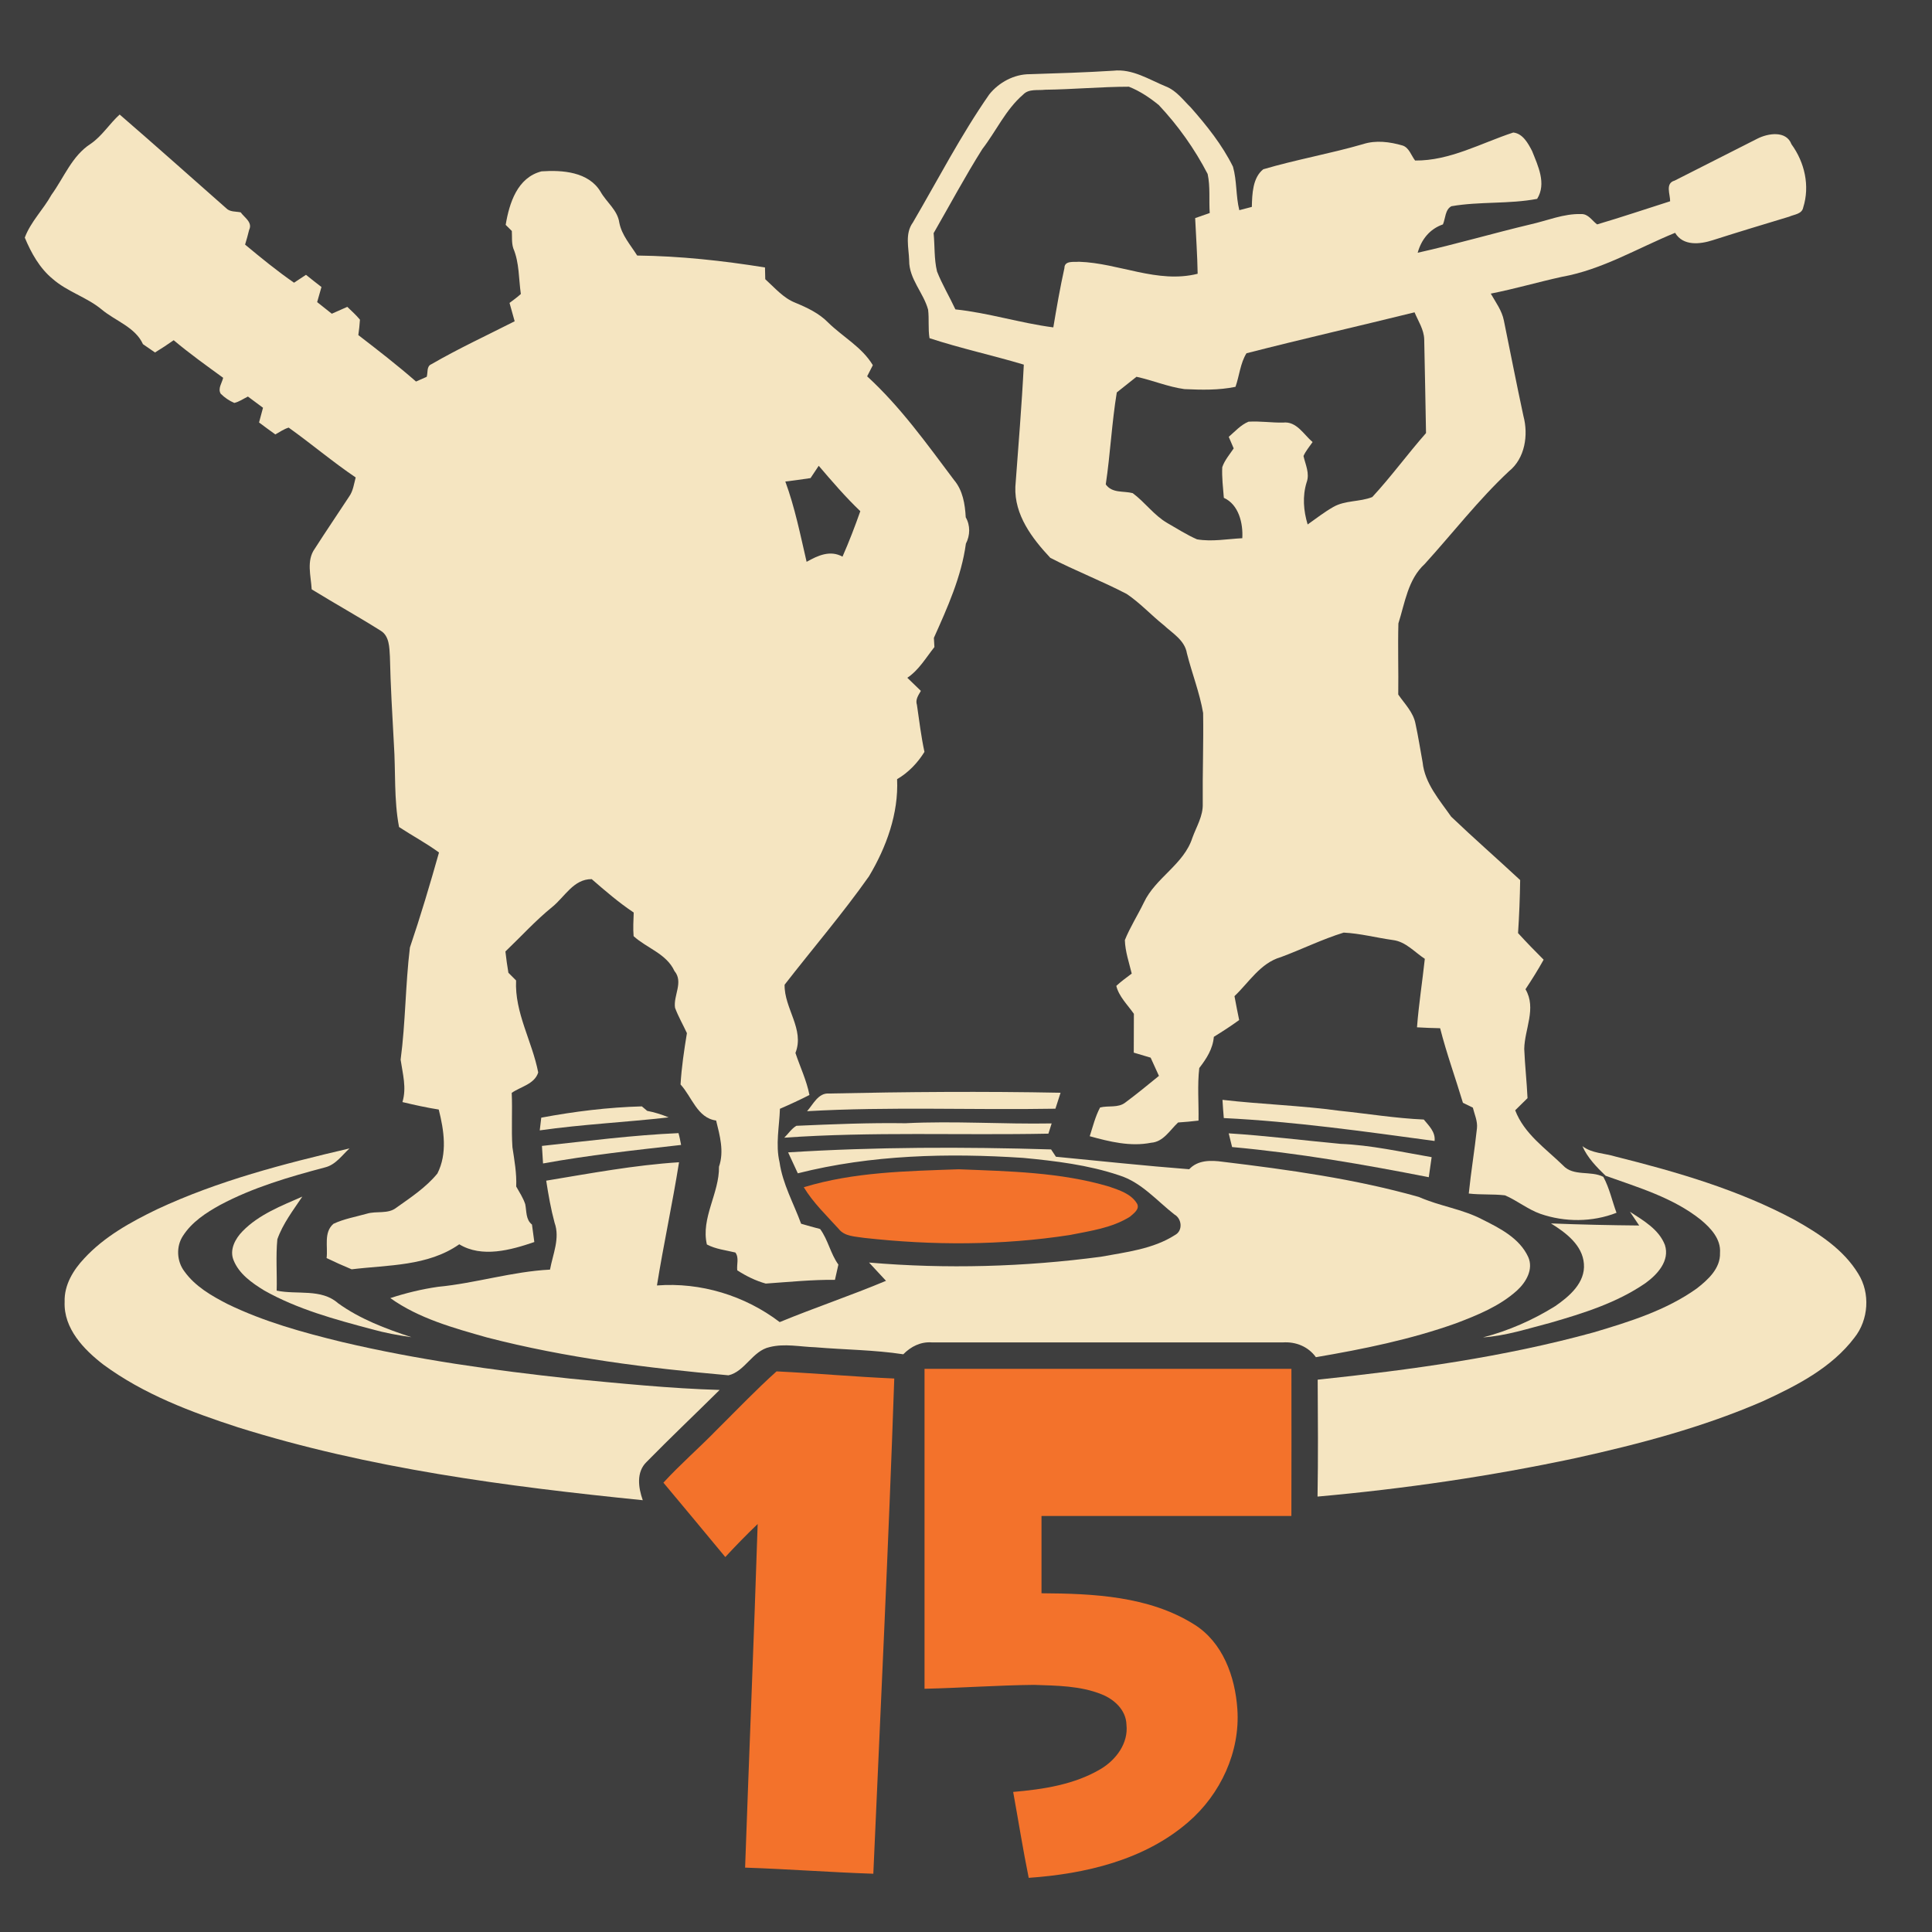 <?xml version="1.0" encoding="UTF-8" ?>
<!DOCTYPE svg PUBLIC "-//W3C//DTD SVG 1.1//EN" "http://www.w3.org/Graphics/SVG/1.1/DTD/svg11.dtd">
<svg width="512pt" height="512pt" viewBox="0 0 512 512" version="1.1" xmlns="http://www.w3.org/2000/svg">
<path fill="#3e3e3e" opacity="1.00" d=" M 0.00 0.00 L 512.00 0.00 L 512.00 512.00 L 0.00 512.00 L 0.00 0.00 Z" />
<path fill="#f5e5c1" opacity="1.00" d=" M 262.17 25.01 C 264.72 21.83 268.76 19.65 272.89 19.66 C 280.27 19.43 287.65 19.20 295.01 18.74 C 300.11 18.16 304.52 21.10 309.03 22.94 C 311.76 24.02 313.53 26.49 315.57 28.48 C 319.82 33.30 323.89 38.39 326.75 44.17 C 327.81 47.91 327.49 51.91 328.43 55.70 C 329.26 55.48 330.92 55.05 331.75 54.83 C 331.83 51.44 331.95 47.10 334.78 44.86 C 343.49 42.29 352.48 40.73 361.21 38.20 C 364.62 37.09 368.30 37.58 371.69 38.56 C 373.45 39.13 373.97 41.21 375.02 42.54 C 384.20 42.64 392.50 37.92 401.03 35.12 C 403.55 35.37 404.97 37.99 406.02 40.02 C 407.59 43.97 409.88 48.64 407.36 52.70 C 399.93 54.12 392.13 53.35 384.65 54.65 C 382.95 55.53 383.08 57.89 382.39 59.47 C 378.89 60.68 376.67 63.47 375.70 66.98 C 385.74 64.74 395.61 61.84 405.61 59.46 C 410.05 58.47 414.40 56.58 419.03 56.73 C 420.91 56.65 421.91 58.48 423.25 59.47 C 429.73 57.56 436.15 55.39 442.60 53.34 C 442.64 51.49 441.22 48.58 443.80 47.86 C 451.10 44.18 458.38 40.46 465.68 36.77 C 468.51 35.31 473.37 34.52 474.76 38.23 C 478.25 43.02 479.68 49.25 477.87 54.98 C 477.54 56.76 475.48 56.81 474.15 57.42 C 467.39 59.46 460.63 61.50 453.91 63.65 C 450.51 64.75 446.04 65.25 443.92 61.70 C 433.98 65.76 424.57 71.47 413.89 73.37 C 407.59 74.75 401.40 76.57 395.07 77.81 C 396.37 80.10 398.02 82.29 398.54 84.93 C 400.26 93.37 401.91 101.82 403.72 110.23 C 405.08 115.27 404.15 121.47 399.90 124.88 C 391.79 132.46 385.01 141.27 377.56 149.47 C 373.12 153.53 372.32 159.76 370.59 165.21 C 370.42 171.49 370.64 177.78 370.55 184.06 C 372.24 186.52 374.55 188.76 375.12 191.80 C 375.86 195.19 376.38 198.62 377.01 202.03 C 377.58 207.62 381.49 212.00 384.57 216.42 C 390.55 222.14 396.80 227.59 402.86 233.23 C 402.79 237.92 402.61 242.60 402.30 247.28 C 404.50 249.69 406.77 252.03 409.08 254.33 C 407.60 257.01 405.96 259.60 404.27 262.16 C 407.25 267.23 404.03 272.68 403.94 277.98 C 404.12 282.33 404.61 286.67 404.81 291.02 C 403.72 292.09 402.63 293.16 401.54 294.24 C 403.94 300.51 409.59 304.33 414.21 308.84 C 416.96 311.84 421.53 310.15 424.90 311.87 C 426.52 314.86 427.22 318.23 428.39 321.40 C 421.99 323.91 414.69 323.92 408.22 321.68 C 404.87 320.49 402.09 318.18 398.85 316.78 C 395.66 316.40 392.43 316.68 389.24 316.30 C 389.83 310.51 390.79 304.77 391.41 298.99 C 391.61 297.10 390.75 295.32 390.32 293.53 C 389.44 293.10 388.56 292.67 387.69 292.25 C 385.71 285.66 383.35 279.17 381.65 272.49 C 379.60 272.45 377.56 272.37 375.52 272.25 C 375.98 266.17 376.94 260.15 377.59 254.10 C 374.86 252.31 372.52 249.53 369.12 249.12 C 364.77 248.51 360.48 247.37 356.09 247.15 C 350.40 248.90 345.02 251.58 339.43 253.65 C 334.02 255.21 331.02 260.31 327.15 263.99 C 327.54 266.10 327.95 268.21 328.39 270.32 C 326.22 271.91 323.96 273.36 321.68 274.77 C 321.41 277.99 319.72 280.57 317.82 283.04 C 317.28 287.66 317.71 292.33 317.62 296.97 C 315.82 297.19 314.01 297.35 312.21 297.47 C 310.04 299.48 308.32 302.62 305.05 302.84 C 299.58 303.93 294.06 302.56 288.79 301.11 C 289.62 298.55 290.26 295.89 291.53 293.50 C 293.72 292.93 296.31 293.67 298.21 292.19 C 301.25 289.93 304.19 287.52 307.13 285.12 C 306.39 283.51 305.66 281.90 304.93 280.29 C 303.43 279.85 301.95 279.42 300.46 278.96 C 300.46 275.53 300.47 272.10 300.49 268.67 C 298.84 266.30 296.52 264.10 295.83 261.27 C 297.11 260.08 298.53 259.06 299.92 258.01 C 299.21 255.08 298.19 252.17 298.10 249.13 C 299.49 245.68 301.52 242.53 303.13 239.19 C 306.23 232.58 313.73 229.11 316.00 222.01 C 317.07 219.06 318.86 216.23 318.74 213.00 C 318.66 204.98 318.97 196.96 318.84 188.95 C 317.92 183.56 315.87 178.42 314.54 173.12 C 313.96 169.65 310.74 167.84 308.37 165.64 C 305.04 162.98 302.13 159.78 298.58 157.40 C 291.96 153.95 284.97 151.26 278.34 147.83 C 273.51 142.67 268.79 136.47 269.08 129.00 C 269.87 118.22 270.78 107.43 271.32 96.63 C 263.03 94.15 254.54 92.32 246.33 89.62 C 245.92 87.12 246.26 84.58 245.96 82.08 C 244.74 77.56 240.90 73.95 240.94 69.04 C 240.84 65.68 239.76 61.93 241.92 58.97 C 248.57 47.59 254.63 35.84 262.17 25.01 Z" />
<path fill="#3e3e3e" opacity="1.00" d=" M 276.97 23.78 C 284.38 23.69 291.77 22.99 299.17 22.98 C 302.06 24.12 304.70 25.89 307.10 27.85 C 312.22 33.30 316.60 39.47 320.04 46.11 C 320.77 49.49 320.35 53.01 320.59 56.45 C 319.29 56.90 318.01 57.34 316.73 57.80 C 316.96 62.71 317.31 67.63 317.39 72.55 C 306.76 75.23 296.53 69.71 285.96 69.37 C 284.62 69.50 282.08 68.98 282.08 71.05 C 280.93 76.25 280.02 81.51 279.14 86.76 C 270.41 85.63 261.95 82.91 253.19 81.99 C 251.62 78.61 249.69 75.41 248.32 71.94 C 247.52 68.62 247.75 65.17 247.42 61.79 C 251.70 54.35 255.75 46.77 260.32 39.51 C 264.00 34.75 266.52 29.03 271.15 25.06 C 272.64 23.47 275.02 24.02 276.97 23.78 Z" />
<path fill="#f5e5c1" opacity="1.00" d=" M 24.02 38.12 C 27.06 36.04 29.00 32.80 31.71 30.35 C 41.18 38.54 50.52 46.87 59.91 55.15 C 60.91 56.22 62.47 56.00 63.78 56.27 C 64.79 57.68 67.01 58.92 66.02 60.94 C 65.72 62.25 65.33 63.53 64.95 64.82 C 69.16 68.32 73.41 71.80 77.92 74.92 C 78.97 74.22 80.03 73.52 81.09 72.83 C 82.44 73.92 83.81 75.00 85.19 76.06 C 84.83 77.39 84.44 78.73 84.05 80.06 C 85.33 81.10 86.63 82.12 87.93 83.14 C 89.29 82.53 90.66 81.92 92.04 81.32 C 93.18 82.43 94.38 83.48 95.39 84.72 C 95.30 86.09 95.16 87.45 94.96 88.80 C 100.14 92.79 105.32 96.80 110.25 101.11 C 111.19 100.69 112.14 100.28 113.08 99.86 C 113.44 98.75 112.98 97.06 114.33 96.52 C 121.49 92.37 129.02 88.89 136.39 85.14 C 135.93 83.52 135.47 81.90 135.03 80.28 C 136.05 79.51 137.09 78.77 138.03 77.91 C 137.44 73.87 137.65 69.65 136.03 65.82 C 135.55 64.34 135.73 62.75 135.64 61.21 C 135.23 60.81 134.42 60.00 134.01 59.59 C 134.97 53.82 137.10 47.05 143.51 45.41 C 149.02 45.03 155.96 45.51 159.14 50.79 C 160.71 53.59 163.65 55.66 164.12 58.99 C 164.76 62.33 167.10 64.92 168.86 67.72 C 180.22 67.85 191.53 69.08 202.73 70.88 C 202.75 71.92 202.77 72.95 202.80 73.99 C 205.30 76.24 207.53 78.94 210.74 80.22 C 213.91 81.53 217.06 83.01 219.49 85.50 C 223.38 89.30 228.46 92.01 231.31 96.78 C 230.80 97.76 230.30 98.74 229.80 99.73 C 238.65 107.83 245.64 117.65 252.82 127.20 C 255.16 129.96 255.74 133.59 255.93 137.09 C 257.17 139.24 257.11 141.89 255.97 144.08 C 254.79 152.83 251.07 161.04 247.49 169.04 C 247.52 169.65 247.59 170.87 247.63 171.48 C 245.37 174.31 243.53 177.56 240.45 179.62 C 241.65 180.77 242.85 181.93 244.04 183.09 C 243.38 184.25 242.52 185.42 243.00 186.82 C 243.61 190.98 244.10 195.15 244.99 199.26 C 243.17 202.20 240.73 204.74 237.74 206.49 C 238.16 215.58 234.90 224.52 230.29 232.23 C 223.30 242.15 215.37 251.37 207.93 260.96 C 207.79 267.22 213.29 272.77 210.80 279.04 C 212.03 282.75 213.76 286.31 214.51 290.18 C 211.95 291.49 209.33 292.70 206.69 293.84 C 206.54 298.56 205.48 303.33 206.59 308.01 C 207.41 313.78 210.33 318.89 212.30 324.30 C 213.97 324.78 215.65 325.27 217.34 325.70 C 219.46 328.59 220.08 332.23 222.18 335.13 C 221.88 336.47 221.58 337.82 221.27 339.17 C 215.14 339.11 209.03 339.74 202.93 340.16 C 200.24 339.41 197.71 338.16 195.38 336.65 C 195.19 335.07 195.91 333.31 194.88 331.93 C 192.34 331.31 189.67 331.04 187.33 329.80 C 185.70 322.78 190.65 316.22 190.54 309.19 C 191.94 305.12 190.77 300.97 189.78 296.95 C 184.77 296.28 183.37 290.66 180.35 287.40 C 180.62 282.83 181.30 278.30 182.04 273.79 C 181.00 271.54 179.75 269.39 178.89 267.07 C 178.40 263.82 181.20 260.27 178.73 257.32 C 176.61 252.72 171.40 251.28 167.91 248.09 C 167.74 246.00 167.87 243.91 167.94 241.83 C 163.99 239.19 160.39 236.09 156.81 232.98 C 152.00 232.94 149.68 237.66 146.37 240.34 C 141.92 243.95 138.07 248.20 133.94 252.15 C 134.15 254.04 134.41 255.92 134.73 257.79 C 135.42 258.46 136.10 259.14 136.77 259.83 C 136.35 268.37 141.06 276.00 142.63 284.22 C 141.66 287.31 138.01 287.95 135.61 289.62 C 135.83 294.42 135.48 299.23 135.80 304.03 C 136.32 307.48 136.95 310.93 136.80 314.44 C 137.66 315.96 138.63 317.44 139.19 319.11 C 139.58 320.99 139.29 323.18 140.98 324.52 C 141.19 326.06 141.38 327.60 141.60 329.15 C 135.37 331.29 127.70 333.40 121.71 329.75 C 113.37 335.60 102.84 335.20 93.19 336.38 C 90.94 335.44 88.73 334.46 86.55 333.40 C 86.94 330.36 85.72 326.62 88.37 324.32 C 91.15 323.01 94.24 322.48 97.19 321.65 C 99.76 320.85 102.81 321.82 105.04 320.05 C 108.87 317.33 112.90 314.67 115.91 311.00 C 118.60 305.72 117.67 299.56 116.27 294.04 C 113.03 293.53 109.83 292.82 106.65 292.06 C 107.80 288.26 106.71 284.57 106.17 280.83 C 107.48 270.96 107.43 260.96 108.63 251.10 C 111.45 242.79 113.95 234.37 116.34 225.92 C 112.96 223.44 109.25 221.47 105.75 219.17 C 104.36 211.89 104.88 204.45 104.38 197.09 C 103.96 189.39 103.50 181.70 103.33 173.99 C 103.18 171.61 103.21 168.57 100.91 167.16 C 94.89 163.37 88.66 159.91 82.60 156.18 C 82.40 152.62 81.15 148.57 83.42 145.41 C 86.40 140.76 89.51 136.19 92.54 131.57 C 93.59 130.09 93.80 128.25 94.26 126.53 C 88.14 122.39 82.50 117.60 76.50 113.32 C 75.22 113.70 74.12 114.50 72.97 115.13 C 71.52 114.10 70.08 113.03 68.65 111.96 C 69.00 110.66 69.35 109.36 69.70 108.06 C 68.36 107.08 67.03 106.08 65.70 105.09 C 64.51 105.67 63.39 106.48 62.09 106.78 C 60.75 106.21 59.52 105.37 58.49 104.34 C 57.66 102.97 58.84 101.47 59.14 100.12 C 54.71 96.89 50.23 93.70 46.03 90.16 C 44.42 91.30 42.77 92.38 41.08 93.41 C 40.02 92.68 38.95 91.95 37.89 91.21 C 35.83 86.68 30.59 85.07 26.96 82.03 C 23.00 78.74 17.86 77.33 13.98 73.93 C 10.51 71.09 8.27 67.05 6.57 62.97 C 8.13 58.76 11.48 55.53 13.64 51.63 C 16.96 47.05 19.09 41.28 24.02 38.12 Z" />
<path fill="#3e3e3e" opacity="1.00" d=" M 330.33 93.62 C 345.12 89.83 360.04 86.43 374.87 82.77 C 375.84 85.09 377.35 87.32 377.43 89.91 C 377.59 98.19 377.78 106.48 377.91 114.77 C 373.03 120.31 368.68 126.31 363.67 131.72 C 360.35 133.05 356.50 132.54 353.34 134.35 C 350.95 135.71 348.78 137.41 346.54 138.99 C 345.44 135.35 345.13 131.54 346.26 127.86 C 347.15 125.46 345.96 123.16 345.44 120.85 C 346.03 119.50 347.03 118.36 347.85 117.15 C 345.49 115.15 343.58 111.55 340.00 111.99 C 336.95 112.04 333.91 111.56 330.87 111.75 C 328.80 112.61 327.29 114.34 325.63 115.77 C 326.07 116.78 326.51 117.80 326.94 118.83 C 325.87 120.44 324.54 121.95 323.91 123.81 C 323.78 126.52 324.12 129.23 324.33 131.93 C 328.28 133.70 329.46 138.69 329.22 142.63 C 325.23 142.83 321.19 143.61 317.22 142.93 C 314.48 141.73 311.96 140.10 309.37 138.62 C 305.82 136.57 303.44 133.10 300.18 130.69 C 297.70 130.04 294.75 130.78 293.04 128.37 C 294.25 120.28 294.63 112.08 295.96 104.00 C 297.69 102.61 299.44 101.24 301.18 99.85 C 305.46 100.78 309.55 102.53 313.90 103.12 C 318.41 103.32 322.98 103.44 327.42 102.51 C 328.45 99.59 328.68 96.27 330.33 93.62 Z" />
<path fill="#3e3e3e" opacity="1.00" d=" M 214.80 126.70 C 215.52 125.61 216.24 124.52 216.97 123.44 C 220.50 127.57 224.05 131.71 227.99 135.47 C 226.56 139.54 225.01 143.57 223.27 147.52 C 219.97 145.70 216.70 147.24 213.76 148.89 C 212.10 141.75 210.66 134.51 208.12 127.61 C 210.35 127.35 212.57 127.03 214.80 126.70 Z" />
<path fill="#f5e5c1" opacity="1.00" d=" M 219.72 289.79 C 240.16 289.35 260.62 289.19 281.06 289.59 C 280.61 290.99 280.16 292.40 279.70 293.82 C 257.76 294.20 235.80 293.23 213.88 294.48 C 215.53 292.64 216.83 289.58 219.72 289.79 Z" />
<path fill="#f5e5c1" opacity="1.00" d=" M 323.97 291.47 C 334.27 292.66 344.65 292.96 354.92 294.36 C 362.39 295.13 369.81 296.36 377.32 296.69 C 378.68 298.35 380.45 299.99 380.18 302.37 C 361.62 299.86 343.03 297.21 324.32 296.30 C 324.18 294.69 324.06 293.08 323.97 291.47 Z" />
<path fill="#f5e5c1" opacity="1.00" d=" M 143.44 296.19 C 152.23 294.55 161.16 293.44 170.10 293.20 C 170.45 293.49 171.16 294.09 171.51 294.39 C 173.46 294.76 175.36 295.35 177.19 296.12 C 165.82 297.41 154.37 297.95 143.04 299.56 C 143.14 298.72 143.34 297.03 143.44 296.19 Z" />
<path fill="#f5e5c1" opacity="1.00" d=" M 239.95 297.67 C 252.87 297.02 265.78 297.95 278.70 297.72 C 278.48 298.40 278.05 299.75 277.84 300.43 C 254.51 300.90 231.14 299.86 207.84 301.50 C 208.90 300.46 209.74 299.13 211.04 298.35 C 220.67 297.93 230.30 297.52 239.95 297.67 Z" />
<path fill="#f5e5c1" opacity="1.00" d=" M 143.62 303.68 C 155.66 302.38 167.71 300.82 179.81 300.29 C 180.10 301.31 180.29 302.36 180.50 303.42 C 168.27 304.80 156.02 306.13 143.91 308.33 C 143.81 306.78 143.71 305.23 143.62 303.68 Z" />
<path fill="#f5e5c1" opacity="1.00" d=" M 325.62 300.35 C 335.49 300.97 345.31 302.20 355.15 303.13 C 363.34 303.45 371.35 305.28 379.40 306.66 C 379.15 308.43 378.89 310.20 378.64 311.97 C 361.39 308.59 344.04 305.57 326.52 303.98 C 326.23 302.76 325.93 301.55 325.62 300.35 Z" />
<path fill="#f5e5c1" opacity="1.00" d=" M 41.59 320.49 C 57.81 312.90 75.24 308.40 92.62 304.34 C 90.61 306.19 88.93 308.69 86.14 309.37 C 76.63 311.89 67.07 314.67 58.35 319.32 C 54.59 321.39 50.82 323.86 48.47 327.54 C 46.62 330.36 46.84 334.30 48.89 336.96 C 51.73 340.92 56.07 343.41 60.31 345.59 C 69.94 350.27 80.31 353.13 90.67 355.65 C 110.55 360.34 130.82 363.15 151.11 365.35 C 164.29 366.60 177.48 367.96 190.71 368.35 C 184.28 374.72 177.70 380.96 171.36 387.42 C 168.56 390.12 169.17 394.26 170.34 397.57 C 134.17 393.91 97.82 389.17 63.02 378.24 C 50.57 374.20 38.06 369.48 27.43 361.66 C 22.21 357.65 16.83 352.06 17.13 344.99 C 16.98 340.57 19.41 336.56 22.35 333.46 C 27.66 327.71 34.62 323.86 41.59 320.49 Z" />
<path fill="#f5e5c1" opacity="1.00" d=" M 208.86 305.39 C 232.06 303.94 255.33 303.91 278.55 304.61 C 278.87 305.10 279.51 306.07 279.83 306.55 C 291.60 307.68 303.36 308.95 315.15 309.86 C 317.45 307.38 320.92 307.45 324.02 307.88 C 341.50 309.99 359.05 312.41 376.02 317.21 C 381.49 319.64 387.55 320.39 392.87 323.19 C 397.52 325.51 402.69 328.14 404.98 333.09 C 406.46 336.34 404.42 339.82 402.02 342.00 C 397.42 346.15 391.57 348.52 385.85 350.69 C 373.83 354.98 361.28 357.53 348.73 359.67 C 346.69 356.85 343.43 355.54 340.00 355.75 C 308.99 355.74 277.98 355.75 246.97 355.75 C 244.03 355.52 241.39 356.84 239.38 358.90 C 231.67 357.72 223.83 357.70 216.06 357.04 C 212.04 356.91 207.94 355.99 203.97 356.99 C 199.43 357.96 197.40 363.49 193.06 364.47 C 171.54 362.55 149.98 359.86 129.02 354.43 C 120.18 351.92 111.02 349.42 103.44 344.01 C 107.56 342.66 111.78 341.64 116.07 341.02 C 126.05 340.07 135.72 336.97 145.76 336.46 C 146.50 332.39 148.46 328.16 146.97 324.04 C 145.98 320.37 145.33 316.63 144.75 312.89 C 156.43 310.96 168.12 308.76 179.95 308.01 C 178.22 318.94 175.85 329.74 174.10 340.66 C 185.68 339.77 197.40 343.34 206.63 350.37 C 215.94 346.53 225.51 343.33 234.80 339.43 C 233.29 337.82 231.80 336.21 230.31 334.59 C 250.75 336.34 271.42 335.75 291.76 333.05 C 298.44 331.82 305.57 331.03 311.41 327.28 C 313.53 326.14 313.22 322.95 311.22 321.84 C 306.53 318.17 302.47 313.31 296.61 311.48 C 288.40 308.71 279.73 307.67 271.15 306.85 C 251.19 305.54 230.91 306.02 211.43 310.94 C 210.59 309.08 209.73 307.23 208.86 305.39 Z" />
<path fill="#f5e5c1" opacity="1.00" d=" M 425.50 311.59 C 423.17 309.35 420.63 306.73 419.36 303.74 C 421.85 305.67 425.21 305.60 428.13 306.50 C 444.42 310.58 460.76 315.31 475.62 323.30 C 482.04 326.90 488.56 331.13 492.46 337.56 C 495.68 342.69 495.21 349.77 491.44 354.50 C 485.36 362.52 476.11 367.23 467.16 371.35 C 451.29 378.24 434.47 382.68 417.61 386.40 C 395.03 391.22 372.14 394.55 349.16 396.61 C 349.34 386.29 349.26 375.96 349.20 365.63 C 373.81 363.03 398.45 359.67 422.35 353.09 C 431.79 350.28 441.46 347.29 449.58 341.52 C 452.58 339.20 455.97 336.17 455.82 332.02 C 456.09 328.32 453.34 325.43 450.71 323.24 C 443.36 317.38 434.20 314.71 425.50 311.59 Z" />
<path fill="#f3722b" opacity="1.00" d=" M 213.01 314.63 C 226.28 310.58 240.30 310.36 254.05 309.87 C 267.41 310.40 281.00 310.63 293.93 314.46 C 296.63 315.41 299.76 316.36 301.33 318.98 C 302.12 320.46 300.40 321.59 299.46 322.43 C 294.70 325.43 288.95 326.20 283.53 327.29 C 265.50 330.07 247.10 330.08 228.99 328.05 C 226.65 327.66 223.86 327.72 222.26 325.67 C 219.04 322.11 215.51 318.76 213.01 314.63 Z" />
<path fill="#f5e5c1" opacity="1.00" d=" M 64.28 326.29 C 68.62 321.84 74.54 319.57 80.12 317.11 C 77.70 320.73 74.96 324.28 73.50 328.42 C 73.06 332.94 73.45 337.50 73.32 342.03 C 78.69 343.17 85.13 341.42 89.57 345.35 C 95.40 349.57 102.25 352.14 109.04 354.37 C 105.49 353.88 101.96 353.21 98.50 352.25 C 88.75 349.65 78.86 346.98 70.02 341.99 C 66.76 339.99 63.33 337.60 61.88 333.92 C 60.77 331.15 62.37 328.24 64.28 326.29 Z" />
<path fill="#f5e5c1" opacity="1.00" d=" M 434.40 324.77 C 433.57 323.54 432.77 322.34 431.95 321.13 C 435.50 323.45 439.61 325.75 441.22 329.94 C 442.57 334.12 439.21 337.77 436.08 340.03 C 428.52 345.25 419.62 348.02 410.88 350.55 C 404.99 352.07 399.13 354.01 393.02 354.42 C 399.76 352.68 406.25 349.82 412.15 346.14 C 415.88 343.57 420.16 339.93 419.75 334.92 C 419.38 329.95 414.93 326.64 411.02 324.22 C 418.81 324.53 426.60 324.70 434.40 324.77 Z" />
<path fill="#f3722b" opacity="1.00" d=" M 245.01 362.76 C 277.42 362.75 309.83 362.74 342.24 362.76 C 342.25 375.76 342.27 388.75 342.23 401.75 C 320.16 401.75 298.08 401.75 276.01 401.75 C 276.00 408.58 275.99 415.41 276.01 422.23 C 289.74 422.31 304.47 422.97 316.45 430.48 C 324.06 435.21 327.32 444.32 327.91 452.89 C 328.71 464.24 323.44 475.53 314.88 482.89 C 303.26 492.95 287.60 496.60 272.62 497.65 C 271.08 490.09 269.88 482.47 268.50 474.88 C 276.50 474.19 284.76 472.94 291.76 468.77 C 295.79 466.34 299.07 461.96 298.52 457.04 C 298.42 453.21 295.32 450.36 291.99 449.03 C 286.31 446.73 280.07 446.72 274.04 446.51 C 264.36 446.61 254.69 447.32 245.01 447.54 C 245.00 419.28 244.99 391.02 245.01 362.76 Z" />
<path fill="#f3722b" opacity="1.00" d=" M 189.91 378.96 C 195.17 373.75 200.28 368.38 205.79 363.43 C 216.20 363.93 226.58 364.87 236.99 365.32 C 235.49 409.08 233.36 452.82 231.44 496.56 C 220.11 496.18 208.79 495.32 197.46 494.94 C 198.53 464.59 199.81 434.24 200.79 403.88 C 197.84 406.70 194.99 409.63 192.21 412.63 C 186.77 406.04 181.28 399.48 175.81 392.92 C 180.28 388.04 185.30 383.71 189.91 378.96 Z" />
</svg>
